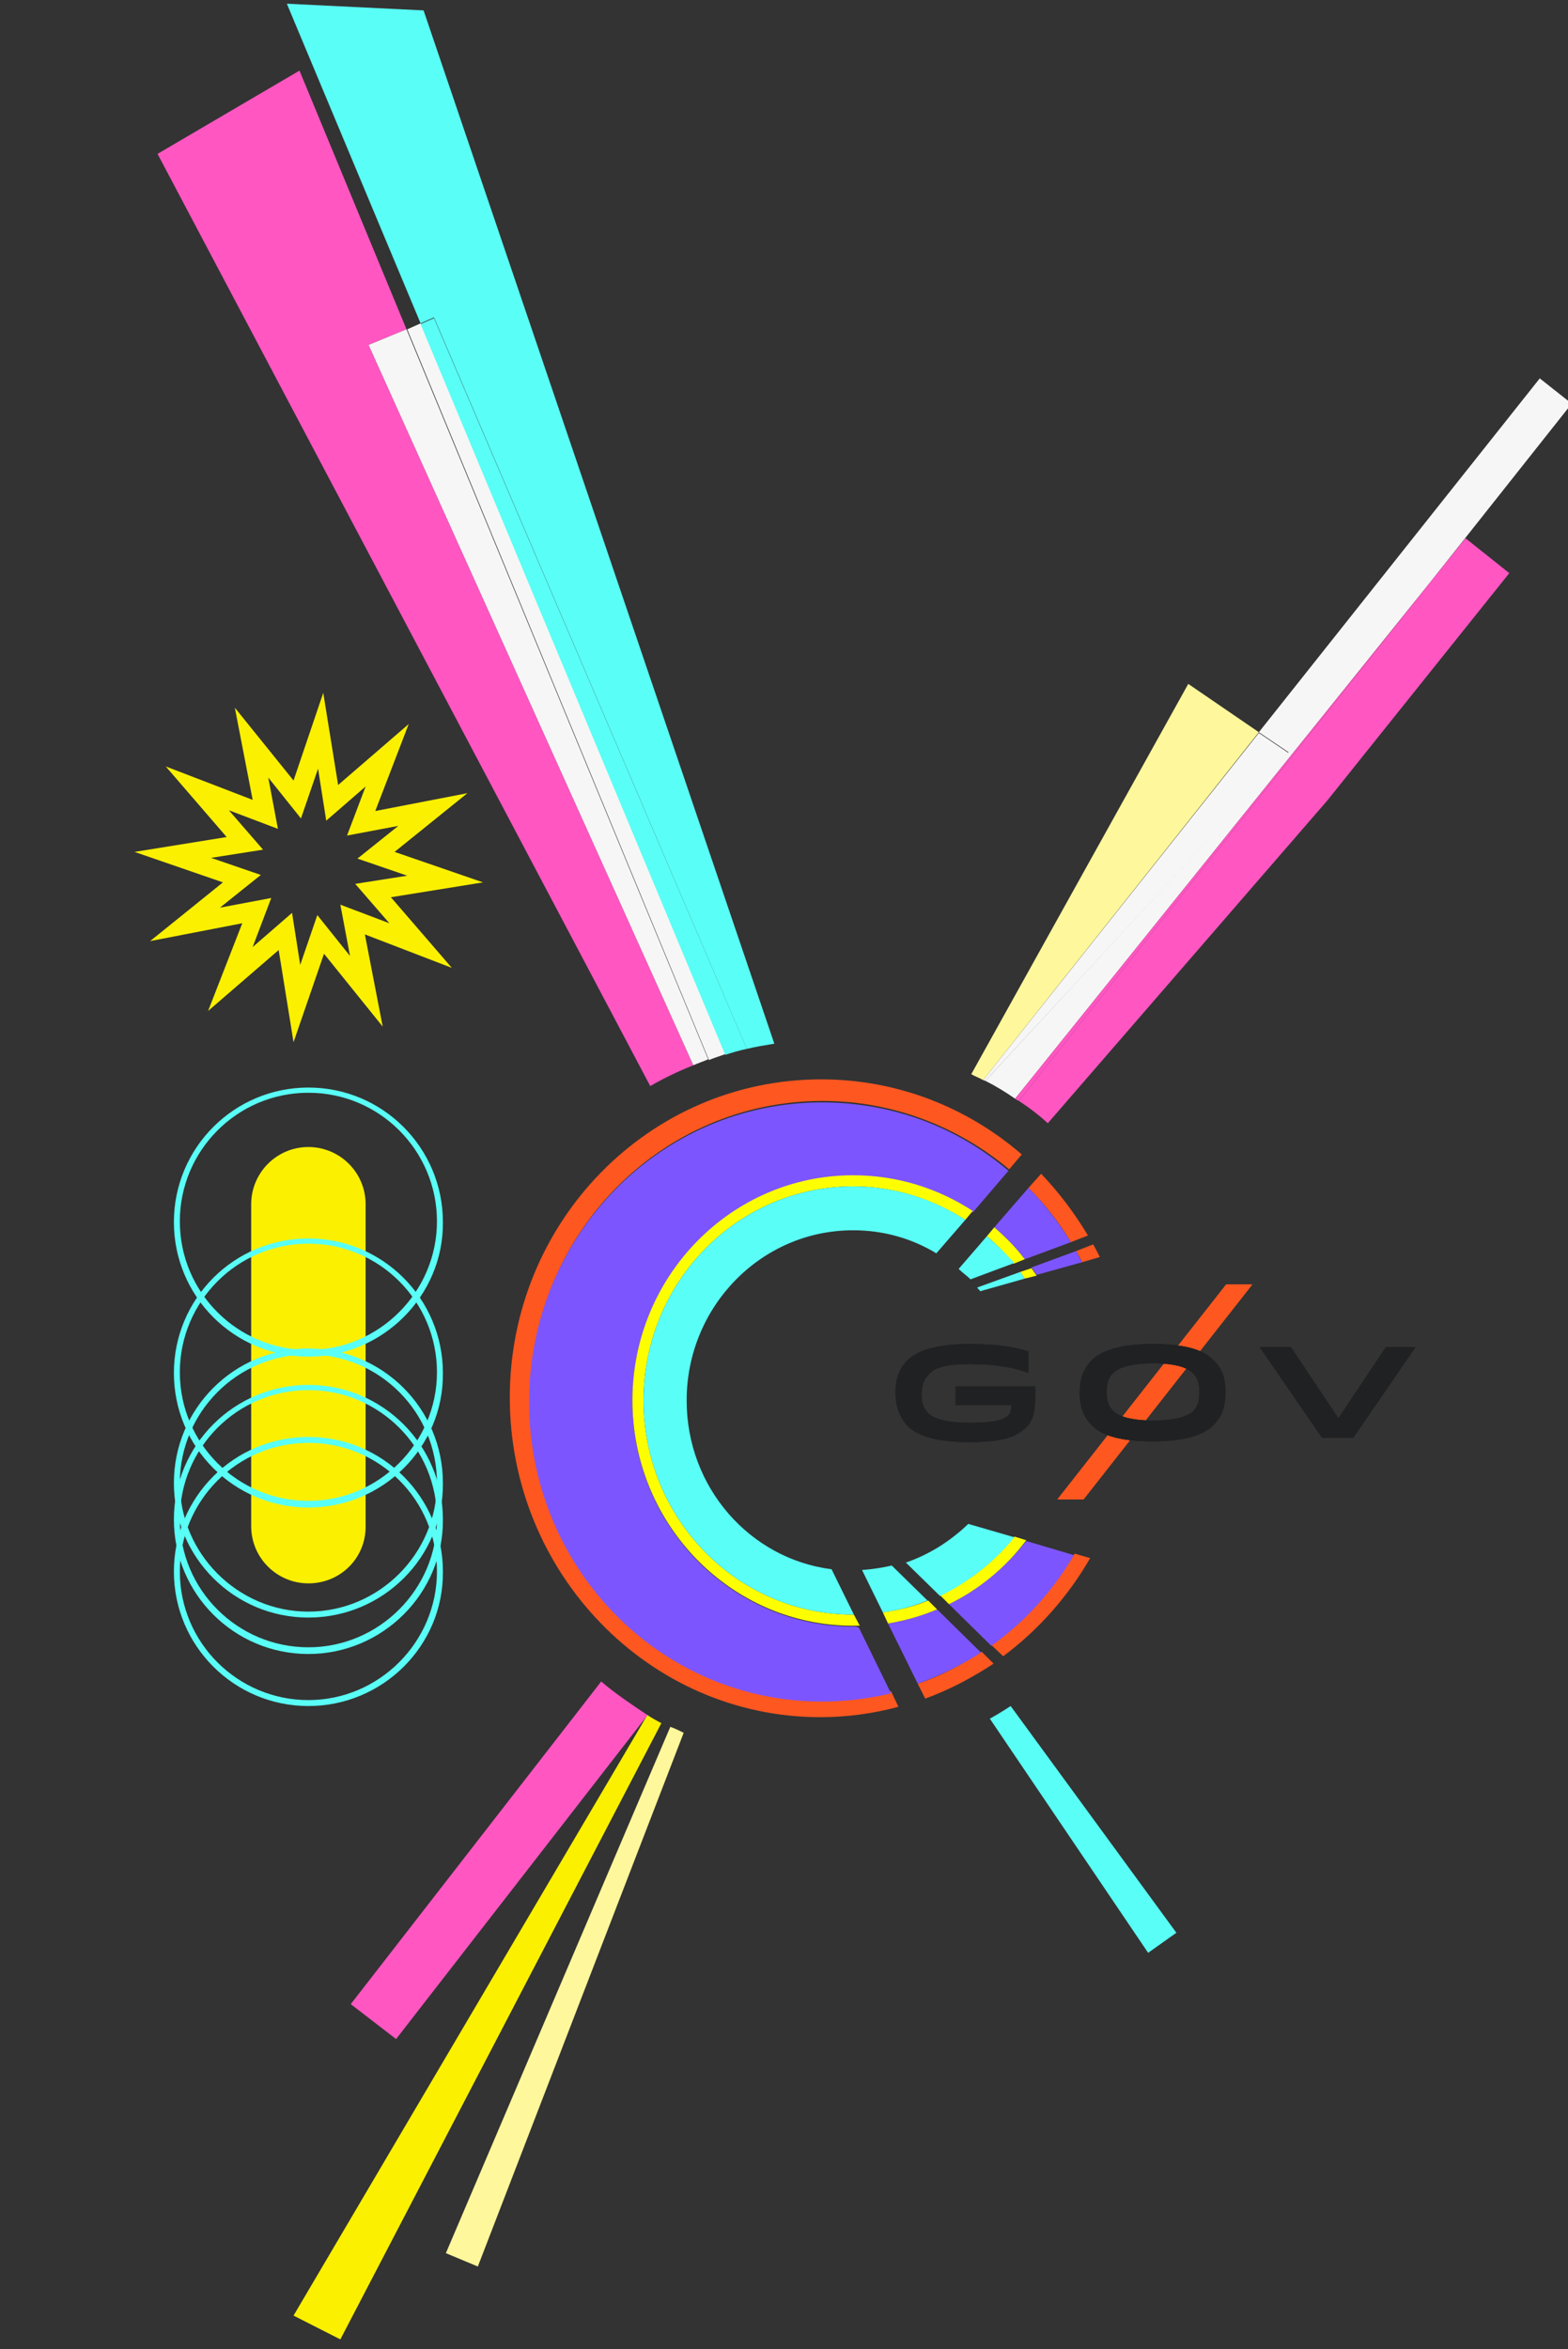 <?xml version="1.0" encoding="utf-8"?>
<!-- Generator: Adobe Illustrator 26.3.1, SVG Export Plug-In . SVG Version: 6.00 Build 0)  -->
<svg version="1.0" id="Layer_1" xmlns="http://www.w3.org/2000/svg" xmlns:xlink="http://www.w3.org/1999/xlink" x="0px" y="0px"
	 viewBox="0 0 211 316" style="enable-background:new 0 0 211 316;" xml:space="preserve">
<rect x="0" y="0" width="211" height="316" fill="#333333" stroke="none"/>
<style type="text/css">
	.st0{fill:none;}
	.st1{fill:#FFF79B;}
	.st2{fill:#F6F6F6;}
	.st3{fill:#FF56C2;}
	.st4{fill:#59FFF6;}
	.st5{fill:#FAF000;}
	.st6{fill:#FF5720;}
	.st7{fill:#7D55FF;}
	.st8{fill:#FDFF00;}
	.st9{clip-path:url(#SVGID_00000033367468655122197900000003143507876729278347_);}
	.st10{clip-path:url(#SVGID_00000120517235341537708380000006718994432074968968_);fill:#202123;}
	.st11{clip-path:url(#SVGID_00000147925475038771745240000007576205578450487459_);}
	.st12{clip-path:url(#SVGID_00000149382222473242639610000011277135309392061827_);fill:#202123;}
	.st13{clip-path:url(#SVGID_00000065038221296042112130000002522042409306375320_);}
	.st14{clip-path:url(#SVGID_00000004506070909086590790000014002091527565067928_);fill:#FF5720;}
	.st15{clip-path:url(#SVGID_00000003784801690004165150000000784388722186737291_);}
	.st16{clip-path:url(#SVGID_00000005265504018678870130000013456515022744202935_);fill:#202123;}
</style>
<g>
	<path class="st0" d="M130.3,204.9c-4,3.9-9.5,6.4-15.5,6.4c-12.4,0-22.4-10.2-22.4-22.8s10-22.8,22.4-22.8c6.9,0,13.1,3.2,17.2,8.2
		l21.8-5.9c-7.6-16.5-24-27.9-43-27.9c-17,0-31.9,9.1-40.3,22.9l-0.5-0.6l0.3,1c-0.6,1-1.1,2-1.7,3l-0.5,0.9
		c-0.4,0.9-0.8,1.8-1.2,2.7l-0.3,0.7c-2.1,5.5-3.3,11.5-3.3,17.8c0,26.8,21.3,48.5,47.5,48.5c18.2,0,33.9-10.4,41.9-25.7
		L130.3,204.9z"/>
</g>
<path class="st1" d="M169.4,98.5l-9.5-6.5l-29.2,52.5c0.5,0.3,1.1,0.5,1.6,0.8L169.4,98.5z"/>
<path class="st2" d="M132.6,145.4c1.4,0.7,2.7,1.5,4,2.4l55.8-69.4l19.1-24.1l-4.3-3.4l-37.8,47.6l4,2.7L132.6,145.4z"/>
<path class="st2" d="M132.6,145.4l40.8-44.1l-4-2.7l-37.1,46.7C132.4,145.3,132.5,145.4,132.6,145.4z"/>
<path class="st3" d="M197.2,72.4l-4.8,6l-55.3,69.7c1.4,0.9,2.7,1.9,3.9,3l37.6-43.4l0,0l24.5-30.6L197.2,72.4z"/>
<path class="st3" d="M137.1,148.1l55.3-69.7l-55.8,69.4C136.7,147.9,136.9,148,137.1,148.1z"/>
<path class="st3" d="M49.6,46.4l5.1-2.1L40.3,9.5L21.2,20.7l66.3,125.4c1.9-1.1,3.8-2,5.8-2.8L49.6,46.4z"/>
<path class="st2" d="M97.6,141.8l-41-98.3l-1.8,0.8l40.6,98.3C96.1,142.3,96.8,142.1,97.6,141.8z"/>
<path class="st2" d="M93.3,143.3c0.7-0.3,1.3-0.5,2-0.8L54.7,44.3l-5.1,2.1L93.3,143.3z"/>
<path class="st4" d="M100.5,141.1c1.2-0.3,2.5-0.5,3.7-0.7L57,1.4L38.6,0.5l18,43l1.8-0.8L100.5,141.1z"/>
<path class="st4" d="M100.5,141.1L58.4,42.8l-1.8,0.8l41,98.3C98.5,141.6,99.5,141.3,100.5,141.1z"/>
<path class="st5" d="M87,230.9l-47.5,80.6l6.3,3.2l43.2-82.9c-0.6-0.3-1.3-0.7-1.9-1.1L87,230.9z"/>
<path class="st1" d="M60,303.1l4.3,1.8L92,233.1c-0.6-0.3-1.2-0.6-1.8-0.8L60,303.1z"/>
<path class="st3" d="M80.9,226.2l-33.7,43.4l6.1,4.7L87,230.9l0.1-0.2C85,229.3,82.9,227.9,80.9,226.2z"/>
<path class="st3" d="M87.2,230.6l-0.1,0.2L87.2,230.6C87.2,230.6,87.2,230.6,87.2,230.6z"/>
<path class="st4" d="M154.5,262.7l3.8-2.7L136,229.5c-0.9,0.6-1.9,1.2-2.8,1.7L154.5,262.7z"/>
<g>
	<path class="st6" d="M144.1,167.1l2.3-0.9c-1.8-3-3.9-5.8-6.3-8.3l-1.7,1.9C140.6,162,142.5,164.4,144.1,167.1z"/>
	<path class="st6" d="M133.4,221.3l1.6,1.5c4.7-3.5,8.7-8,11.7-13.2l-2.1-0.6C141.7,213.9,137.9,218.1,133.4,221.3z"/>
	<path class="st6" d="M110.7,228.7c-21.8,0-39.4-18-39.4-40.3s17.6-40.3,39.4-40.3c9.5,0,18.3,3.5,25.1,9.2l1.7-2
		c-7.3-6.3-16.7-10.1-27-10.1c-23.2,0-41.9,19.2-41.9,42.8S87.3,231,110.4,231c3.6,0,7.2-0.5,10.5-1.4l-1-2.1
		C117,228.3,113.9,228.7,110.7,228.7z"/>
	<path class="st6" d="M123.5,226.5l1,2c3.3-1.2,6.3-2.8,9.2-4.7l-1.6-1.6C129.3,224,126.5,225.5,123.5,226.5z"/>
	<path class="st6" d="M145.6,169.8l2.4-0.7c-0.3-0.6-0.6-1.2-0.9-1.7l-2.3,0.9C145.1,168.8,145.4,169.3,145.6,169.8z"/>
	<path class="st7" d="M138.8,170.5c0.2,0.3,0.5,0.7,0.7,1l6.1-1.7c-0.3-0.5-0.5-1-0.8-1.5L138.8,170.5z"/>
	<path class="st7" d="M127.7,215.8l5.7,5.6c4.5-3.2,8.3-7.4,11.1-12.2l-6.4-1.9C135.3,210.8,131.8,213.8,127.7,215.8z"/>
	<path class="st7" d="M114.8,218.8c-16.4,0-29.7-13.6-29.7-30.3s13.3-30.3,29.7-30.3c6,0,11.5,1.8,16.1,4.9l4.8-5.6
		c-6.8-5.8-15.5-9.2-25.1-9.2c-21.8,0-39.4,18-39.4,40.3s17.6,40.3,39.4,40.3c3.2,0,6.3-0.4,9.3-1.1l-4.3-8.8
		C115.4,218.8,115.1,218.8,114.8,218.8z"/>
	<path class="st7" d="M137.9,169.4l6.2-2.3c-1.6-2.6-3.5-5.1-5.7-7.3l-4.6,5.3C135.3,166.4,136.7,167.8,137.9,169.4z"/>
	<path class="st7" d="M119.5,218.4l4,8.1c3-1.1,5.9-2.5,8.5-4.2l-5.9-5.8C124,217.4,121.8,218,119.5,218.4z"/>
	<path class="st8" d="M133.8,165.1l-1,1.2c1.3,1.1,2.5,2.3,3.6,3.7l1.5-0.6C136.7,167.8,135.3,166.4,133.8,165.1z"/>
	<path class="st8" d="M126.5,214.6l1.2,1.2c4.1-2,7.7-5,10.4-8.6l-1.6-0.5C133.8,210.1,130.4,212.8,126.5,214.6z"/>
	<path class="st8" d="M114.8,158.1c-16.4,0-29.7,13.6-29.7,30.3s13.3,30.3,29.7,30.3c0.3,0,0.6,0,0.9,0l-0.8-1.5c0,0-0.1,0-0.1,0
		c-15.6,0-28.2-12.9-28.2-28.8s12.6-28.8,28.2-28.8c5.6,0,10.7,1.7,15.1,4.5l1-1.2C126.3,159.9,120.8,158.1,114.8,158.1z"/>
	<path class="st8" d="M126.1,216.5l-1.2-1.2c-1.9,0.8-4,1.3-6.1,1.6l0.7,1.5C121.8,218,124,217.4,126.1,216.5z"/>
	<path class="st8" d="M137.3,171.1c0.2,0.3,0.4,0.6,0.6,0.9l1.6-0.4c-0.2-0.3-0.5-0.7-0.7-1L137.3,171.1z"/>
	<path class="st4" d="M136.5,206.8l-6.2-1.8c-2.4,2.3-5.2,4.1-8.4,5.2l4.6,4.5C130.4,212.8,133.8,210.1,136.5,206.8z"/>
	<path class="st4" d="M132.8,166.3l-3.8,4.4c0.5,0.5,1.1,0.9,1.6,1.4l5.9-2.2C135.3,168.6,134.1,167.4,132.8,166.3z"/>
	<path class="st4" d="M124.8,215.3l-4.8-4.7c-1.3,0.3-2.6,0.5-4,0.6l2.8,5.7C120.9,216.6,122.9,216.1,124.8,215.3z"/>
	<path class="st4" d="M114.8,159.6c-15.6,0-28.2,12.9-28.2,28.8s12.6,28.8,28.2,28.8c0,0,0.1,0,0.1,0l-3-6.1
		c-11-1.4-19.5-11-19.5-22.7c0-12.6,10-22.9,22.4-22.9c4.1,0,7.9,1.1,11.2,3.1l3.9-4.5C125.6,161.3,120.4,159.6,114.8,159.6z"/>
	<path class="st4" d="M131.5,173.2c0.1,0.2,0.3,0.3,0.4,0.5l6-1.7c-0.2-0.3-0.4-0.6-0.6-0.9L131.5,173.2z"/>
</g>
<g>
	<g>
		<path class="st5" d="M41.5,213L41.5,213c-4.2,0-7.7-3.4-7.7-7.7V162c0-4.2,3.4-7.7,7.7-7.7h0c4.2,0,7.7,3.4,7.7,7.7v43.4
			C49.2,209.6,45.8,213,41.5,213z"/>
	</g>
	<g>
		<path class="st4" d="M41.5,202.8c-10,0-18.1-8.1-18.1-18.1c0-10,8.1-18.1,18.1-18.1s18.1,8.1,18.1,18.1
			C59.7,194.7,51.5,202.8,41.5,202.8z M41.5,167.3c-9.6,0-17.3,7.8-17.3,17.3c0,9.6,7.8,17.3,17.3,17.3s17.3-7.8,17.3-17.3
			C58.8,175.1,51.1,167.3,41.5,167.3z"/>
	</g>
	<g>
		<path class="st4" d="M41.5,182.5c-10,0-18.1-8.1-18.1-18.1c0-10,8.1-18.1,18.1-18.1s18.1,8.1,18.1,18.1
			C59.7,174.3,51.5,182.5,41.5,182.5z M41.5,147c-9.6,0-17.3,7.8-17.3,17.3c0,9.6,7.8,17.3,17.3,17.3s17.3-7.8,17.3-17.3
			C58.8,154.8,51.1,147,41.5,147z"/>
	</g>
	<g>
		<path class="st4" d="M41.5,222.5c-10,0-18.1-8.1-18.1-18.1c0-10,8.1-18.1,18.1-18.1s18.1,8.1,18.1,18.1
			C59.7,214.3,51.5,222.5,41.5,222.5z M41.5,187c-9.6,0-17.3,7.8-17.3,17.3c0,9.6,7.8,17.3,17.3,17.3s17.3-7.8,17.3-17.3
			C58.8,194.8,51.1,187,41.5,187z"/>
	</g>
	<g>
		<path class="st4" d="M41.5,229.5c-10,0-18.1-8.1-18.1-18.1c0-10,8.1-18.1,18.1-18.1s18.1,8.1,18.1,18.1
			C59.7,221.4,51.5,229.5,41.5,229.5z M41.5,194.1c-9.6,0-17.3,7.8-17.3,17.3c0,9.6,7.8,17.3,17.3,17.3s17.3-7.8,17.3-17.3
			C58.8,201.8,51.1,194.1,41.5,194.1z"/>
	</g>
	<g>
		<path class="st4" d="M41.5,217.6c-10,0-18.1-8.1-18.1-18.1c0-10,8.1-18.1,18.1-18.1s18.1,8.1,18.1,18.1
			C59.7,209.5,51.5,217.6,41.5,217.6z M41.5,182.2c-9.6,0-17.3,7.8-17.3,17.3s7.8,17.3,17.3,17.3s17.3-7.8,17.3-17.3
			S51.1,182.2,41.5,182.2z"/>
	</g>
	<g>
		<path class="st5" d="M52.6,120.7l12.4-2l-11.9-4.1l9.8-7.9l-12.4,2.4l4.5-11.7l-9.5,8.2l-2-12.4L39.5,105l-7.9-9.8l2.4,12.4
			l-11.7-4.5l8.2,9.5l-12.4,2l11.9,4.1l-9.8,7.9l12.4-2.4L28,136l9.5-8.2l2,12.4l4.1-11.9l7.9,9.8l-2.4-12.4l11.7,4.5L52.6,120.7z
			 M45.8,121.7l1.3,6.9l-4.4-5.5l-2.3,6.7l-1.1-7l-5.3,4.6l2.5-6.6l-6.9,1.3l5.5-4.4l-6.7-2.3l7-1.1l-4.6-5.3l6.6,2.5l-1.3-6.9
			l4.4,5.5l2.3-6.7l1.1,7l5.3-4.6l-2.5,6.6l6.9-1.3l-5.5,4.4l6.7,2.3l-7,1.1l4.6,5.3L45.8,121.7z"/>
	</g>
</g>
<g>
	<g>
		<defs>
			<path id="SVGID_1_" d="M130.5,183.5c3.6,0,6.1,0.5,7.9,1.2v-2.9c-1.5-0.5-4-1-7.8-1c-4.9,0-7.3,1-8.5,2.2
				c-1.1,1.1-1.6,2.5-1.6,4.4c0,1.8,0.6,3.3,1.6,4.4c1.2,1.2,3.5,2.2,8.3,2.2c3.9,0,6.2-0.5,7.7-2c0.8-0.8,1.2-1.9,1.2-3.9v-1.6
				h-10.7v2.5h7.5c0,0.3,0,0.9-0.4,1.4c-0.8,0.8-2.7,1-5.3,1c-3.1,0-4.8-0.6-5.5-1.3c-0.6-0.6-0.9-1.4-0.9-2.5c0-1.1,0.3-2,0.9-2.6
				C125.6,184,127.2,183.5,130.5,183.5C130.5,183.5,127.2,183.5,130.5,183.5z"/>
		</defs>
		<use xlink:href="#SVGID_1_"  style="overflow:visible;fill-rule:evenodd;clip-rule:evenodd;fill:#202123;"/>
		<clipPath id="SVGID_00000124856032130565710740000011489650390212976790_">
			<use xlink:href="#SVGID_1_"  style="overflow:visible;"/>
		</clipPath>
		<g style="clip-path:url(#SVGID_00000124856032130565710740000011489650390212976790_);">
			<defs>
				<rect id="SVGID_00000020400314998884557370000002825173333557991308_" x="17.3" y="107.5" width="295.6" height="184"/>
			</defs>
			<use xlink:href="#SVGID_00000020400314998884557370000002825173333557991308_"  style="overflow:visible;fill:#202123;"/>
			<clipPath id="SVGID_00000112628233434012630070000018034180860198951597_">
				<use xlink:href="#SVGID_00000020400314998884557370000002825173333557991308_"  style="overflow:visible;"/>
			</clipPath>
			
				<rect x="119.4" y="179.7" style="clip-path:url(#SVGID_00000112628233434012630070000018034180860198951597_);fill:#202123;" width="20.9" height="15.2"/>
		</g>
	</g>
	<g>
		<defs>
			<polygon id="SVGID_00000144317810853919304400000015311642594944647552_" points="190.5,181.2 186.5,181.2 180.1,190.8 
				173.7,181.2 169.5,181.2 177.9,193.4 182.1,193.4 			"/>
		</defs>
		
			<use xlink:href="#SVGID_00000144317810853919304400000015311642594944647552_"  style="overflow:visible;fill-rule:evenodd;clip-rule:evenodd;fill:#202123;"/>
		<clipPath id="SVGID_00000069360570674847493360000006119463062413794999_">
			<use xlink:href="#SVGID_00000144317810853919304400000015311642594944647552_"  style="overflow:visible;"/>
		</clipPath>
		<g style="clip-path:url(#SVGID_00000069360570674847493360000006119463062413794999_);">
			<defs>
				<rect id="SVGID_00000096047618386459615180000013146416673169004975_" x="17.3" y="107.5" width="295.6" height="184"/>
			</defs>
			<use xlink:href="#SVGID_00000096047618386459615180000013146416673169004975_"  style="overflow:visible;fill:#202123;"/>
			<clipPath id="SVGID_00000089533200391678898640000004729613778525305516_">
				<use xlink:href="#SVGID_00000096047618386459615180000013146416673169004975_"  style="overflow:visible;"/>
			</clipPath>
			
				<rect x="168.5" y="180.2" style="clip-path:url(#SVGID_00000089533200391678898640000004729613778525305516_);fill:#202123;" width="23" height="14.2"/>
		</g>
	</g>
	<g>
		<g>
			<defs>
				<polygon id="SVGID_00000120537692345081092660000013764827138126792857_" points="168.5,172.8 165,172.8 142.3,201.7 
					145.8,201.7 				"/>
			</defs>
			<use xlink:href="#SVGID_00000120537692345081092660000013764827138126792857_"  style="overflow:visible;fill:#FF5720;"/>
			<clipPath id="SVGID_00000179623243893323572760000007296424888030256260_">
				<use xlink:href="#SVGID_00000120537692345081092660000013764827138126792857_"  style="overflow:visible;"/>
			</clipPath>
			<g style="clip-path:url(#SVGID_00000179623243893323572760000007296424888030256260_);">
				<defs>
					<rect id="SVGID_00000124151284106785727960000016003901446004874169_" x="17.3" y="107.5" width="295.6" height="184"/>
				</defs>
				<use xlink:href="#SVGID_00000124151284106785727960000016003901446004874169_"  style="overflow:visible;fill:#FF5720;"/>
				<clipPath id="SVGID_00000049940017258974805860000004387880564121439366_">
					<use xlink:href="#SVGID_00000124151284106785727960000016003901446004874169_"  style="overflow:visible;"/>
				</clipPath>
				
					<rect x="141.3" y="171.8" style="clip-path:url(#SVGID_00000049940017258974805860000004387880564121439366_);fill:#FF5720;" width="28.2" height="31"/>
			</g>
		</g>
		<g>
			<defs>
				<path id="SVGID_00000143610838217104956420000010744167060872509868_" d="M155.2,191.1c-3.1,0-4.7-0.6-5.4-1.3
					c-0.5-0.5-0.9-1.2-0.9-2.5c0-1.3,0.3-2,0.9-2.6c0.7-0.7,2.3-1.3,5.4-1.3c3.1,0,4.6,0.6,5.3,1.3c0.6,0.6,0.9,1.2,0.9,2.6
					c0,1.3-0.3,2-0.9,2.6C159.8,190.5,158.3,191.1,155.2,191.1z M163.3,183c-1.1-1.2-3.3-2.2-8.2-2.2c-4.6,0-7,1-8.2,2.2
					c-1.1,1.1-1.6,2.4-1.6,4.4s0.6,3.3,1.6,4.3c1.1,1.2,3.4,2.2,8.2,2.2c4.7,0,7-1,8.2-2.2c1.1-1.1,1.6-2.4,1.6-4.4
					S164.4,184,163.3,183z"/>
			</defs>
			
				<use xlink:href="#SVGID_00000143610838217104956420000010744167060872509868_"  style="overflow:visible;fill-rule:evenodd;clip-rule:evenodd;fill:#202123;"/>
			<clipPath id="SVGID_00000008866422658150960620000016413371415104013231_">
				<use xlink:href="#SVGID_00000143610838217104956420000010744167060872509868_"  style="overflow:visible;"/>
			</clipPath>
			<g style="clip-path:url(#SVGID_00000008866422658150960620000016413371415104013231_);">
				<defs>
					<rect id="SVGID_00000057111919081292617950000001174232098597777557_" x="17.3" y="107.5" width="295.6" height="184"/>
				</defs>
				<use xlink:href="#SVGID_00000057111919081292617950000001174232098597777557_"  style="overflow:visible;fill:#202123;"/>
				<clipPath id="SVGID_00000049187466742658476150000005087984342015207332_">
					<use xlink:href="#SVGID_00000057111919081292617950000001174232098597777557_"  style="overflow:visible;"/>
				</clipPath>
				
					<rect x="144.4" y="179.7" style="clip-path:url(#SVGID_00000049187466742658476150000005087984342015207332_);fill:#202123;" width="21.6" height="15.2"/>
			</g>
		</g>
	</g>
</g>
</svg>
